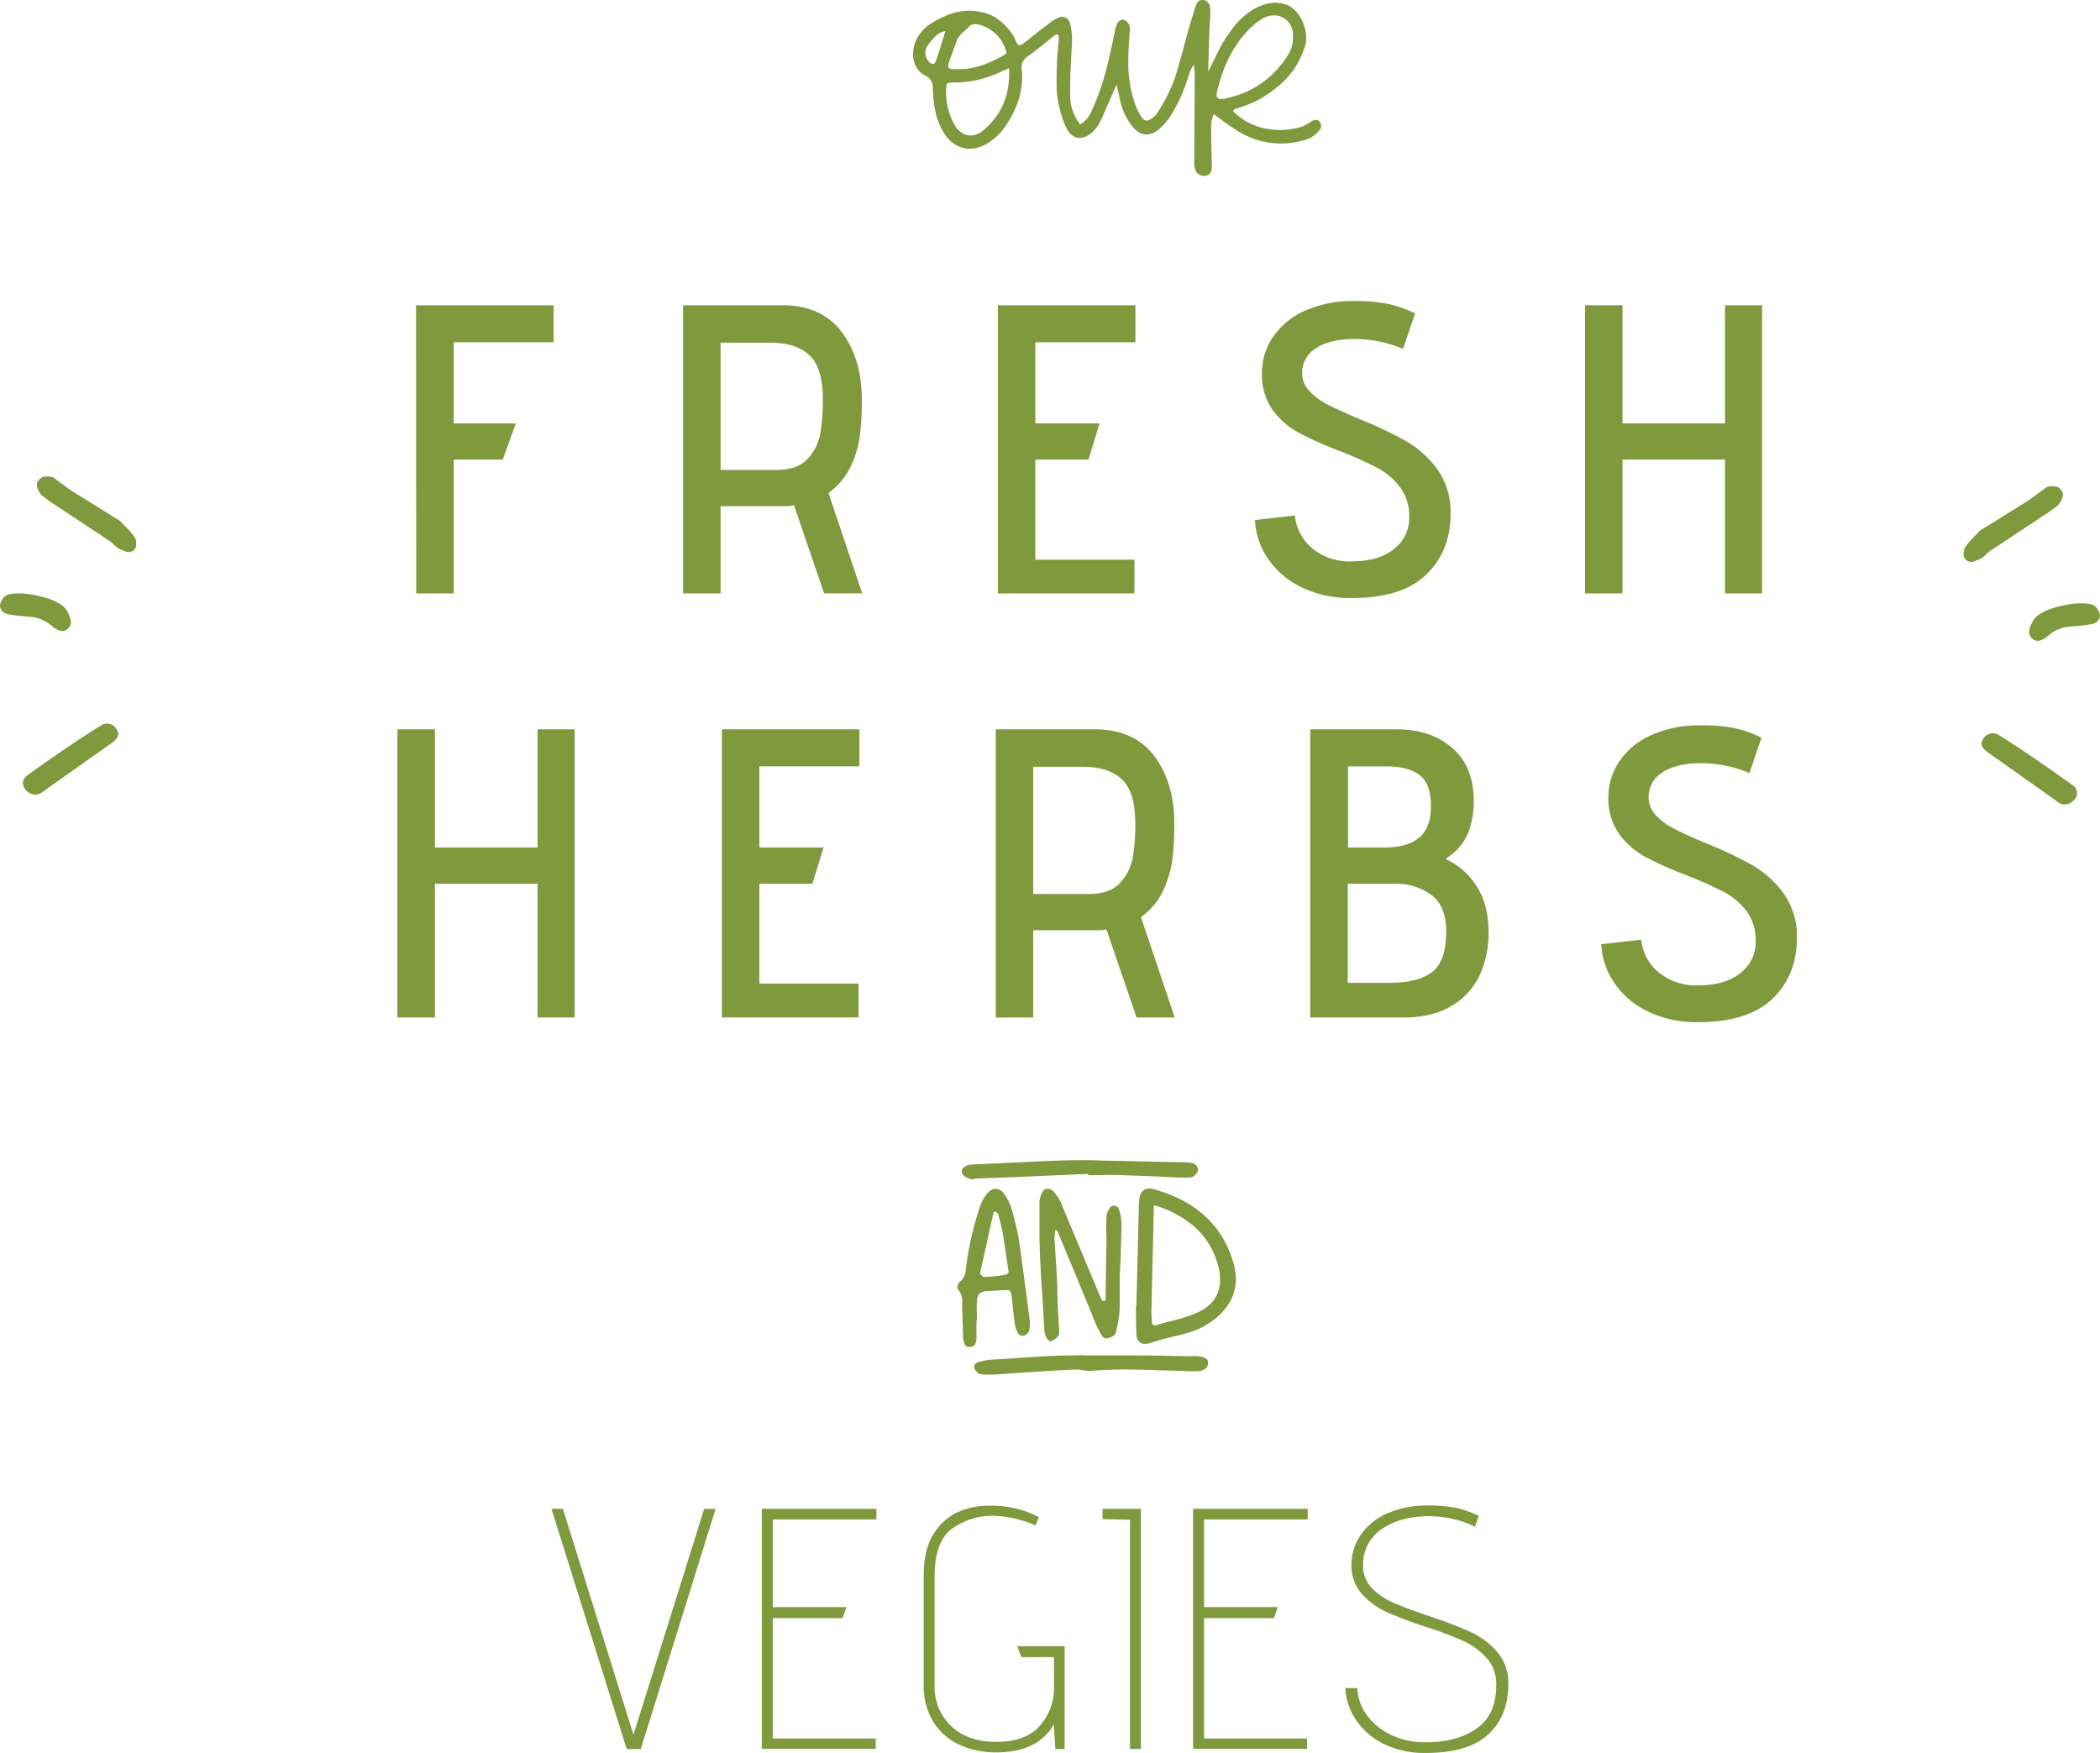<svg xmlns="http://www.w3.org/2000/svg" viewBox="0 0 550.8 459.74"><g style="isolation:isolate"><g style="isolation:isolate"><path d="M109.12,80.06H145.2v9.72H119v21.28h16.31l-3.46,9.5H119v35.1h-9.83Z" style="fill:#7e9a3d"/><path d="M208.27,132.55a10.58,10.58,0,0,1-2.49.22H189v22.89h-9.83V80.06h25.93q10.37,0,15.65,7t5.3,17.82a77.53,77.53,0,0,1-.49,9.18,28,28,0,0,1-2.37,8.16,17.94,17.94,0,0,1-5.89,7.07l8.85,26.35h-10Zm3.62-12.26a13.36,13.36,0,0,0,3.29-6.69,51.56,51.56,0,0,0,.65-8.7q0-8.41-3.51-11.71t-10.21-3.3H189v33.37h14.58C207.37,123.26,210.12,122.27,211.89,120.29Z" style="fill:#7e9a3d"/><path d="M261.73,80.06H297.8v9.72H271.55v21.28H288.4l-2.91,9.5H271.55v26.25h26v8.85H261.73Z" style="fill:#7e9a3d"/><path d="M344.13,143.78a15.25,15.25,0,0,0,10.37,3.46q7.13,0,11.12-3.24a10.22,10.22,0,0,0,4-8.32,12.69,12.69,0,0,0-2.43-7.93,18.05,18.05,0,0,0-6-5.08,103.16,103.16,0,0,0-9.82-4.38,90.94,90.94,0,0,1-10.75-4.8,20.77,20.77,0,0,1-6.86-6A16.11,16.11,0,0,1,331,97.67a16.58,16.58,0,0,1,2.7-9,19.63,19.63,0,0,1,8.21-7,30.47,30.47,0,0,1,13.5-2.7,42.21,42.21,0,0,1,8.75.76,31.6,31.6,0,0,1,7,2.48L368,91.51a33.08,33.08,0,0,0-12.53-2.59q-6.71,0-10.31,2.43a7.49,7.49,0,0,0-3.62,6.53,6.7,6.7,0,0,0,1.94,4.75,17.65,17.65,0,0,0,4.81,3.52q2.85,1.45,8.15,3.72a102.67,102.67,0,0,1,12.26,5.78A26.71,26.71,0,0,1,377,123.1a19.2,19.2,0,0,1,3.46,11.72q0,9.72-6.37,15.88t-19.44,6.15a29.14,29.14,0,0,1-13.67-3,22,22,0,0,1-8.64-7.67,19.59,19.59,0,0,1-3.18-9.77l10.47-1.19A12.72,12.72,0,0,0,344.13,143.78Z" style="fill:#7e9a3d"/><path d="M452.45,120.56H425.56v35.1h-9.83V80.06h9.83v31h26.89v-31h9.72v75.6h-9.72Z" style="fill:#7e9a3d"/></g></g><g style="isolation:isolate"><g style="isolation:isolate"><path d="M144.64,395.75h3L166.15,455l18.54-59.22h3l-19.62,63h-3.69Z" style="fill:#7e9a3d"/><path d="M199.81,395.75h30.06v2.79H202.69v23H222l-1,2.88H202.69v31.59h27v2.7H199.81Z" style="fill:#7e9a3d"/><path d="M276.4,452.27q-4.14,7.38-15.12,7.38a23.09,23.09,0,0,1-9.36-1.89,15.76,15.76,0,0,1-7-5.94,18,18,0,0,1-2.65-10.08V413.48q0-6.28,2-10.12a16,16,0,0,1,5.81-6.17,19.49,19.49,0,0,1,9.72-2.25,26.93,26.93,0,0,1,12.69,3l-.9,2.16a30.46,30.46,0,0,0-11.07-2.52,18.06,18.06,0,0,0-10.71,3.33q-4.68,3.33-4.68,12.69v28.35a14.11,14.11,0,0,0,4.41,10.85c2.93,2.73,6.84,4.09,11.7,4.09q7.74,0,11.47-4.18a15.06,15.06,0,0,0,3.74-10.4v-7.65h-8.55l-1.08-2.88h12.42v27h-2.43Z" style="fill:#7e9a3d"/><path d="M296.38,398.63l-7.21-.18v-2.7h10.08v63h-2.87Z" style="fill:#7e9a3d"/><path d="M312.93,395.75H343v2.79H315.81v23h19.35l-1,2.88H315.81v31.59h27v2.7H312.93Z" style="fill:#7e9a3d"/><path d="M358.16,449.35a16.14,16.14,0,0,0,6.16,5.44A20.4,20.4,0,0,0,374,457q8.1,0,13.28-3.6c3.45-2.39,5.17-6.21,5.17-11.43a10.23,10.23,0,0,0-2.52-7.06,18.59,18.59,0,0,0-6.25-4.55,96.27,96.27,0,0,0-9.86-3.69,101.93,101.93,0,0,1-10.26-3.91,19.26,19.26,0,0,1-6.43-4.77,11.1,11.1,0,0,1-2.66-7.61,13.81,13.81,0,0,1,2.25-7.51,16.08,16.08,0,0,1,6.8-5.76,25.52,25.52,0,0,1,11.2-2.21,35,35,0,0,1,7.29.63,26.83,26.83,0,0,1,5.85,2.07l-1,2.88a24.52,24.52,0,0,0-5.8-2.07,28.69,28.69,0,0,0-6.17-.72q-7.56,0-12.46,3.38a11,11,0,0,0-4.91,9.58,8.19,8.19,0,0,0,2.3,5.9,17.44,17.44,0,0,0,5.71,3.87q3.42,1.49,9.27,3.46a110.92,110.92,0,0,1,11,4.23,20.53,20.53,0,0,1,6.93,5.22,12.47,12.47,0,0,1,2.88,8.46q0,8.29-5.26,13.14t-16.25,4.86a24.24,24.24,0,0,1-11.38-2.47,18.32,18.32,0,0,1-7.2-6.39,16.37,16.37,0,0,1-2.66-8.15H356A12.81,12.81,0,0,0,358.16,449.35Z" style="fill:#7e9a3d"/></g></g><g style="isolation:isolate"><g style="isolation:isolate"><path d="M253.15,352.81a5.32,5.32,0,0,1-.56-2.46l-.23-7.39v-1.57a4.27,4.27,0,0,0-.89-2.91,1.21,1.21,0,0,1-.34-.9A1.94,1.94,0,0,1,252,336a4.44,4.44,0,0,0,1.34-3.14,80.56,80.56,0,0,1,3.81-16.68,10.93,10.93,0,0,1,1.9-3.25,2.88,2.88,0,0,1,2.13-1.12,2.8,2.8,0,0,1,2.13,1.23,14.75,14.75,0,0,1,2,4,70.38,70.38,0,0,1,2,8.63q1,6.94,2.8,20.83v.78a13.33,13.33,0,0,1-.22,2,3,3,0,0,1-.67.67,2.38,2.38,0,0,1-.9.45h-.11a1.45,1.45,0,0,1-.73-.22,1,1,0,0,1-.5-.57,5.92,5.92,0,0,1-.79-2.23q-.33-2.13-.78-6.95a4.24,4.24,0,0,0-.51-1.85c-.18-.18-.8-.24-1.84-.16l-3.81.22a3.78,3.78,0,0,0-2.35.67,3.6,3.6,0,0,0-.68,2.24,26.79,26.79,0,0,0,0,2.91c0,.83,0,1.5,0,2h-.11v3.81a5.39,5.39,0,0,1-.33,2.29,1.52,1.52,0,0,1-1.24.73A1.39,1.39,0,0,1,253.15,352.81Zm0-44.18a1.73,1.73,0,0,1-.9-1.4,1.43,1.43,0,0,1,.73-1.18,4,4,0,0,1,2-.61l14.78-.68q8.52-.43,12.88-.44c2.92,0,5.08,0,6.5.11l6.5.11,14.33.33a12.52,12.52,0,0,1,2.8.23,2,2,0,0,1,1.18.84,1.45,1.45,0,0,1,.17,1.29,2.2,2.2,0,0,1-.62.95,2.16,2.16,0,0,1-.95.61,15.89,15.89,0,0,1-2.47.06c-1,0-1.68-.06-2.12-.06-6.43-.29-11.2-.48-14.34-.55a29.39,29.39,0,0,0-3.19-.06c-.94,0-1.7.06-2.3.06H285.4v-.34q-19.71.9-29.56,1.23a.48.48,0,0,0-.34.11.44.44,0,0,1-.34.12A4.33,4.33,0,0,1,253.15,308.63ZM256.34,360a2.61,2.61,0,0,1-.73-1,.66.66,0,0,1-.11-.45c0-.67.45-1.12,1.34-1.34a21.88,21.88,0,0,1,2.8-.56q4.49-.22,6.95-.45l7.39-.45c3-.15,5.26-.22,6.83-.22l3.36-.11v.11h13.55q4.81,0,14.45.22a7.86,7.86,0,0,0,.95-.05,4.41,4.41,0,0,1,1.18.05c1.87.23,2.72.86,2.58,1.91s-1,1.86-2.58,2a36.79,36.79,0,0,1-4.82-.11l-4.7-.11q-6.27-.23-9.41-.22c-3,0-6,.11-9.07.33a6.09,6.09,0,0,1-2-.11,12.06,12.06,0,0,0-1.85-.22c-2.39.07-5.78.26-10.19.55l-10.19.68a26.35,26.35,0,0,1-2.8.11,14.08,14.08,0,0,1-2-.11A1.48,1.48,0,0,1,256.34,360Zm7.45-25.65a.6.6,0,0,0,.45-.28c.15-.18.26-.32.33-.39L263,323.36c-.22-1.12-.63-2.81-1.23-5a1.69,1.69,0,0,0-.78-.57.5.5,0,0,0-.28.12.37.37,0,0,0-.17.33l-3.47,15.68c0,.15.15.38.45.67s.52.42.67.34A31.6,31.6,0,0,0,263.79,334.33Zm11.87,17.47a1.1,1.1,0,0,1-.73-.39,3,3,0,0,1-.61-.84,4,4,0,0,1-.34-1.23,10,10,0,0,1-.11-1.12l-.45-8q-.45-5.94-.67-11.76c-.08-1.5-.11-3.7-.11-6.61v-6.5a4.34,4.34,0,0,1,.33-1.68c.38-1.27,1-1.9,1.79-1.9a2.27,2.27,0,0,1,1.8,1,12.41,12.41,0,0,1,1.56,2.35l10.31,24.64a5.25,5.25,0,0,0,.78,1.46l.79-.12q0-5.15.22-15.45c0-.75,0-1.64-.06-2.69s0-2.28.06-3.7a3.85,3.85,0,0,1,.9-2.46,1.1,1.1,0,0,1,1-.56,1.31,1.31,0,0,1,1.35.9,13.28,13.28,0,0,1,.67,3.69c0,2-.08,5-.22,9.07-.15,2.69-.23,4.75-.23,6.16v4.15c0,1.86,0,3.28-.11,4.25a33.34,33.34,0,0,1-.78,4.48c-.08,1.05-.79,1.72-2.13,2l-.45.11c-.67,0-1.23-.52-1.68-1.57a31.12,31.12,0,0,1-1.9-4.14q-6.06-14.79-9.19-22.18l-.56-.78c-.07.37-.15.75-.22,1.12a5.86,5.86,0,0,0-.11,1.23l.67,10.53.22,7.73.34,5.71v.67a1.53,1.53,0,0,1-.23,1,4.17,4.17,0,0,1-.84.84,2.51,2.51,0,0,1-1,.5Zm24.64.68a2.09,2.09,0,0,1-1.62-.68,2.88,2.88,0,0,1-.62-2c-.08-1.64-.11-4.11-.11-7.39h.11l.67-27.11q.22-3.59,2.8-3.58a5.87,5.87,0,0,1,1.23.22q16.25,4.59,20.61,18.82a17,17,0,0,1,.79,4.59,12.05,12.05,0,0,1-1.91,6.66,16.8,16.8,0,0,1-5.26,5.1,18.77,18.77,0,0,1-4,2,56.72,56.72,0,0,1-5.49,1.51l-2.69.67-3,.9A3.84,3.84,0,0,1,300.3,352.48Zm6.16-5.83a44.86,44.86,0,0,0,7.28-2.24q6.27-2.69,6.27-8.85a13.66,13.66,0,0,0-.67-4.14,20.24,20.24,0,0,0-6-9.63,28.8,28.8,0,0,0-10.7-5.71L302,343.63a26.35,26.35,0,0,0,.11,2.8c0,1,.41,1.42,1.23,1.12Z" style="fill:#7e9a3d"/></g></g><g style="isolation:isolate"><g style="isolation:isolate"><path d="M141,231.8H114.07v35.1h-9.83V191.3h9.83v31H141v-31h9.72v75.6H141Z" style="fill:#7e9a3d"/><path d="M189.34,191.3h36.07V201H199.17V222.3H216l-2.92,9.5H199.17V258h26v8.86H189.34Z" style="fill:#7e9a3d"/><path d="M290.21,243.79a11.09,11.09,0,0,1-2.48.21H271v22.9h-9.83V191.3h25.92q10.37,0,15.66,7T308,216.14a77.7,77.7,0,0,1-.48,9.18,28,28,0,0,1-2.38,8.15,17.86,17.86,0,0,1-5.88,7.08l8.85,26.35h-10Zm3.62-12.26a13.37,13.37,0,0,0,3.3-6.7,51.52,51.52,0,0,0,.64-8.69q0-8.43-3.51-11.72t-10.2-3.29H271V234.5h14.58C289.31,234.5,292.07,233.51,293.83,231.53Z" style="fill:#7e9a3d"/><path d="M343.67,191.3h22.68q8.86,0,14.53,4.86t5.67,14a23.62,23.62,0,0,1-1.4,8.15,14.19,14.19,0,0,1-5.73,6.75l-.11.22v.11a18.8,18.8,0,0,1,7.94,7q3.18,4.81,3.19,12.26a26.92,26.92,0,0,1-2.16,10.75,18.34,18.34,0,0,1-7.24,8.26q-5.07,3.24-13.28,3.24H343.67Zm28.57,28.4c2.05-1.72,3.08-4.5,3.08-8.31s-1-6.59-3-8.1-4.93-2.27-8.75-2.27h-10V222.3H363Q369.17,222.3,372.24,219.7Zm3.24,35.37q3.82-2.74,3.83-10.74,0-6.71-3.89-9.61a15.86,15.86,0,0,0-9.82-2.92H353.5v26h10.8Q371.65,257.83,375.48,255.07Z" style="fill:#7e9a3d"/><path d="M435,255a15.3,15.3,0,0,0,10.37,3.46q7.13,0,11.12-3.24a10.22,10.22,0,0,0,4-8.32A12.72,12.72,0,0,0,458.1,239a18.14,18.14,0,0,0-6-5.07,103.16,103.16,0,0,0-9.82-4.38,94.35,94.35,0,0,1-10.75-4.8,20.89,20.89,0,0,1-6.86-6,16.16,16.16,0,0,1-2.81-9.78,16.57,16.57,0,0,1,2.7-9,19.56,19.56,0,0,1,8.21-7,30.47,30.47,0,0,1,13.5-2.7A41.6,41.6,0,0,1,455,191a31.6,31.6,0,0,1,7,2.48l-3.13,9.29a33.08,33.08,0,0,0-12.53-2.59q-6.69,0-10.31,2.43a7.48,7.48,0,0,0-3.62,6.53,6.7,6.7,0,0,0,1.94,4.75,17.42,17.42,0,0,0,4.81,3.51c1.91,1,4.62,2.22,8.15,3.73a101.13,101.13,0,0,1,12.26,5.78,26.59,26.59,0,0,1,8.26,7.45,19.2,19.2,0,0,1,3.46,11.72q0,9.72-6.37,15.87t-19.44,6.16a29.14,29.14,0,0,1-13.67-3,22,22,0,0,1-8.64-7.67,19.59,19.59,0,0,1-3.18-9.77l10.47-1.19A12.74,12.74,0,0,0,435,255Z" style="fill:#7e9a3d"/></g></g><path d="M313.54,44.61a5.94,5.94,0,0,1-.29-2.33c0-7.48.1-15,.1-22.44,0-1-.1-2.05-.2-3,.1,0,.2-.1.29-.1v-.19c0,.1-.1.19-.19.39-1.17,1.16-1.36,2.82-1.94,4.27a40.76,40.76,0,0,1-4.38,9.33,14.36,14.36,0,0,1-3.5,3.79c-2.33,1.65-4.66,1.07-6.41-1.16a16.75,16.75,0,0,1-3.3-7.2l-.87-3.79c-1.46,3.3-2.82,6.61-4.38,9.92a10.34,10.34,0,0,1-2,2.62c-2.52,2.23-5.24,1.94-6.8-1.17a26,26,0,0,1-1.94-6c-.87-3.6-.58-7.39-.49-11,0-2.14.3-4.28.49-6.41A5.11,5.11,0,0,0,277.5,9c-.3.1-.49,0-.68.1-2.43,1.94-4.76,3.89-7.19,5.64a3.41,3.41,0,0,0-1.66,3.4c.59,5.34-1.07,10.2-4.08,14.67a14.89,14.89,0,0,1-5.54,5.15c-4.47,2.33-8.35.58-10.59-2.82-2.43-3.69-2.91-7.77-3.11-12a3.31,3.31,0,0,0-1.94-3.3C239.11,18,239,13.72,240.09,11a10.3,10.3,0,0,1,4.37-5c4.18-2.53,8.45-4,13.41-2.72,3.3.78,5.54,2.82,7.48,5.44a14,14,0,0,1,1.26,2.43c.49.87,1,.87,1.75.29,2.14-1.65,4.28-3.4,6.51-5.05a11.35,11.35,0,0,1,2.53-1.65,2.18,2.18,0,0,1,3.3,1.55,19,19,0,0,1,.49,4.18c-.2,4.66-.59,9.33-.49,14a12.1,12.1,0,0,0,2.62,8.16,7.44,7.44,0,0,0,3.11-3.79,63.11,63.11,0,0,0,4.18-12.43c.68-2.72,1.26-5.54,1.84-8.36a4.79,4.79,0,0,1,.3-1.17c.38-1.36,1.26-1.94,2.13-1.65a2.37,2.37,0,0,1,1.46,2.43c-.1,2.53-.39,5.05-.39,7.58a33.78,33.78,0,0,0,1.75,12.05,14.44,14.44,0,0,0,1.46,3c.87,1.56,1.75,1.75,3.21.58a5.32,5.32,0,0,0,1.36-1.55A40.68,40.68,0,0,0,309,17.7c1.46-5,2.63-10.11,4.28-15a8.25,8.25,0,0,1,.49-1.45A1.58,1.58,0,0,1,315.48,0a1.91,1.91,0,0,1,1.85,1.75,10.4,10.4,0,0,1,.1,2.43c-.29,4.28-.39,8.55-.49,12.83a9.09,9.09,0,0,0,0,1.65c1.95-3.69,3.3-7.19,5.64-10.2a19.86,19.86,0,0,1,6.32-6.12c2.81-1.46,5.63-2.24,8.74-1,3.6,1.45,5.74,7.09,4.67,10.68a21.69,21.69,0,0,1-8.17,11.47,26.94,26.94,0,0,1-10,5c-.3.1-.49.39-.78.59,5.25,5.44,12.82,5.83,18.27,4.08A11.53,11.53,0,0,0,344,31.79c.78-.39,1.65-.58,2.23.29a1.78,1.78,0,0,1-.29,2.24,7.19,7.19,0,0,1-3.5,2.33,21.38,21.38,0,0,1-18.17-2.53c-2-1.26-3.89-2.72-5.93-4.17a9.46,9.46,0,0,0-.68,2.62c0,3.69.1,7.38.2,11,0,1.26-.29,2.14-1.27,2.43A2.42,2.42,0,0,1,313.54,44.61Zm-68-28.76c.87-2.43,1.55-4.95,2.43-7.68-2.24.39-3.3,2.05-4.47,3.5a3.39,3.39,0,0,0,.1,4.47,1.81,1.81,0,0,0,1.26.68C245,16.82,245.42,16.24,245.52,15.85Zm19.14,2c-1.46.68-2.52,1.17-3.69,1.65a28.12,28.12,0,0,1-11,2.14c-1.75,0-1.75.1-1.85,1.95a17.35,17.35,0,0,0,2.14,9c1.75,3.21,5,3.89,7.68,1.56C262.82,30,265,24.69,264.66,17.89Zm-12.92.29c4.18,0,7.87-1.65,11.46-3.6.68-.39.88-.68.59-1.45a10,10,0,0,0-7-6.61,3,3,0,0,0-2.33.19c-1.27,1.46-3,2.33-3.7,4.37-.48,1.66-1.26,3.4-1.84,5.15s-.2,1.95,1.55,1.95Zm70,7.58A24.34,24.34,0,0,0,336,17c1.55-1.95,3.2-4.18,3.11-7.1.48-4.66-4.09-7.48-8.26-4.86a17.36,17.36,0,0,0-2.63,2.05c-4.86,4.66-7.48,10.49-9,16.9-.38,1.56.1,2.14,1.56,1.95a4,4,0,0,0,1-.2Z" style="fill:#7e9a3d"/><g style="isolation:isolate"><g style="isolation:isolate"><path d="M13.61,164.19a9.64,9.64,0,0,0-5.9-2.42c-2.44-.2-4-.39-4.81-.53-1.89-.19-2.85-1-2.9-2.46a4,4,0,0,1,.83-1.89A2.68,2.68,0,0,1,2,156c2-.58,4.8-.46,8.33.36s5.86,2,7,3.47q2,3.26.8,4.7Q16.51,166.65,13.61,164.19ZM6.78,207.27c-1.17-1.49-1-2.81.5-4Q20,194.17,27,190a2.94,2.94,0,0,1,3.77,1.66q.93,1.38-1.3,3.12-2.74,1.89-18.23,12.9C9.77,208.8,8.28,208.68,6.78,207.27ZM30,143a6.91,6.91,0,0,0-1.45-1.23L13,131.48l-2.1-1.6q-1.74-2.24-1-3.54c.72-1.31,2.06-1.69,4-1.16l4.85,3.54,12.68,7.88c2.56,2.55,3.94,4.17,4.13,4.84.39,1.36.2,2.33-.54,2.9a2.05,2.05,0,0,1-2.43.15A5.85,5.85,0,0,1,30,143Z" style="fill:#7e9a3d"/></g></g><g style="isolation:isolate"><g style="isolation:isolate"><path d="M518.18,147.06a2,2,0,0,1-2.43-.15c-.74-.57-.92-1.54-.54-2.9q.3-1,4.14-4.84L532,131.3l4.86-3.54q3-.8,4,1.16c.48.88.15,2.06-1,3.55l-2.1,1.59-15.58,10.33a6.3,6.3,0,0,0-1.44,1.22A5.85,5.85,0,0,1,518.18,147.06Zm21.34,63.14q-15.46-11-18.23-12.91-2.24-1.72-1.3-3.11a2.94,2.94,0,0,1,3.77-1.66q7,4.22,19.74,13.34a2.51,2.51,0,0,1,.5,4Q541.75,212,539.52,210.2Zm-6.82-43.07c-.82-1-.55-2.53.8-4.71,1.17-1.49,3.5-2.64,7-3.46s6.29-.93,8.32-.35a2.6,2.6,0,0,1,1.12.87,3.92,3.92,0,0,1,.83,1.88c0,1.45-1,2.27-2.9,2.46-.77.15-2.37.33-4.81.53a9.64,9.64,0,0,0-5.9,2.42Q534.29,169.23,532.7,167.13Z" style="fill:#7e9a3d"/></g></g></svg>